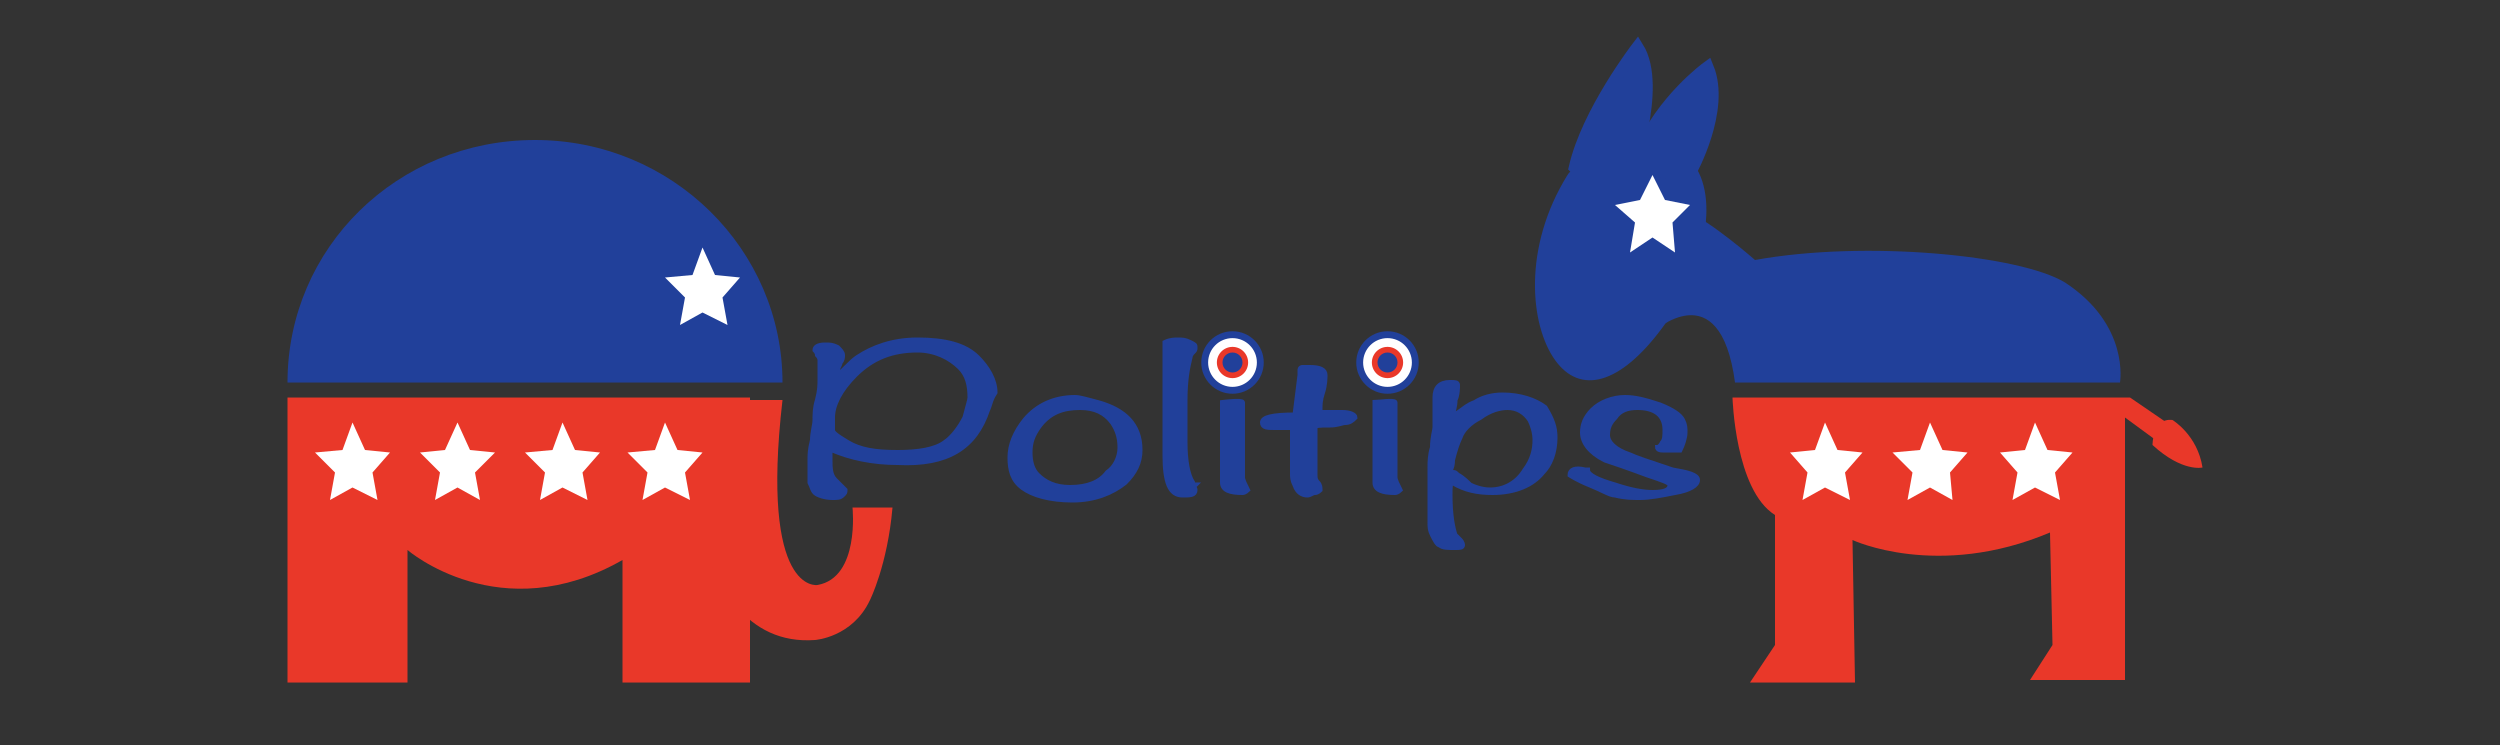 <?xml version="1.0" encoding="utf-8"?>
<!-- Generator: Adobe Illustrator 19.1.0, SVG Export Plug-In . SVG Version: 6.00 Build 0)  -->
<svg version="1.1" id="Layer_1" xmlns="http://www.w3.org/2000/svg" xmlns:xlink="http://www.w3.org/1999/xlink" x="0px" y="0px"
	 viewBox="0 0 100 29.8" style="enable-background:new 0 0 100 29.8;" xml:space="preserve">
<rect x="0" y="0" width="100" height="29.8" fill="#333333" stroke="none"/>
<style type="text/css">
	.st0{fill:#21409A;}
	.st1{fill:#E93829;}
	.st2{fill:#FFFFFF;}
	.st3{fill:#21409A;stroke:#21409A;stroke-width:0.5;stroke-miterlimit:10;}
	.st4{fill:#21409A;stroke:#21409A;stroke-width:0.2;stroke-miterlimit:10;}
	.st5{fill:#E93829;stroke:#FFFFFF;stroke-width:0.35;stroke-miterlimit:10;}
</style>
<path class="st0" d="M31.3,15.3c0-5.3-4.4-9.7-9.9-9.7s-9.9,4.3-9.9,9.7H31.3z"/>
<g>
	<path class="st1" d="M22.5,19.9"/>
	<g>
		<path class="st1" d="M24.9,22.4l0,4.9H30V15.9H11.5v11.4h4.8V22C16.3,22,20,25.2,24.9,22.4"/>
		<path class="st1" d="M27.3,15.9c0,0-0.2,10.1,5.3,9.7c0,0,1.5-0.1,2.2-1.6c0,0,0.7-1.4,0.9-3.7l-1.6,0c0,0,0.3,2.8-1.4,3.1
			c0,0-2.3,0.4-1.4-7.4H27.3z"/>
	</g>
</g>
<path class="st0" d="M62.2,14.4c1,1.4,2.6,1,4.3-1.3c1.7-2.3,2.3-5.2,1.2-6.6s-4.6-0.2-5,0.5C60.9,9.9,61.2,13,62.2,14.4z"/>
<path class="st0" d="M66.1,13.3c0,0,2.7-2.5,3.3,2h15.4c0,0,0.4-2.3-2.2-4c-1.8-1.1-8-1.7-12.4-0.9c0,0-1.7-1.5-2.8-2
	C66.4,8,66.1,13.3,66.1,13.3z"/>
<path class="st1" d="M69.3,15.9c0,0,0.1,3.7,1.7,4.7v5.2l-1,1.5h4.2l-0.1-5.7c0,0,3.4,1.6,7.9-0.3l0.1,4.5l-0.9,1.4h3.8V16.7
	l1.5,1.1c0,0,0.7,0.4,0.6-0.6l-1.9-1.3H69.3z"/>
<polygon class="st2" points="66.1,9.5 65.2,10.1 65.4,8.9 64.6,8.2 65.6,8 66.1,7 66.6,8 67.6,8.2 66.9,8.9 67,10.1 "/>
<polygon class="st2" points="28.1,12.5 27.2,13 27.4,11.9 26.6,11.1 27.7,11 28.1,9.9 28.6,11 29.6,11.1 28.9,11.9 29.1,13 "/>
<polygon class="st2" points="14.1,19.5 13.2,20 13.4,18.9 12.6,18.1 13.7,18 14.1,16.9 14.6,18 15.6,18.1 14.9,18.9 15.1,20 "/>
<polygon class="st2" points="18.3,19.5 17.4,20 17.6,18.9 16.8,18.1 17.8,18 18.3,16.9 18.8,18 19.8,18.1 19,18.9 19.2,20 "/>
<polygon class="st2" points="22.5,19.5 21.6,20 21.8,18.9 21,18.1 22.1,18 22.5,16.9 23,18 24,18.1 23.3,18.9 23.5,20 "/>
<polygon class="st2" points="26.6,19.5 25.7,20 25.9,18.9 25.1,18.1 26.2,18 26.6,16.9 27.1,18 28.1,18.1 27.4,18.9 27.6,20 "/>
<polygon class="st2" points="73,19.5 72.1,20 72.3,18.9 71.6,18.1 72.6,18 73,16.9 73.5,18 74.5,18.1 73.8,18.9 74,20 "/>
<polygon class="st2" points="77.2,19.5 76.3,20 76.5,18.9 75.7,18.1 76.8,18 77.2,16.9 77.7,18 78.7,18.1 78,18.9 78.1,20 "/>
<polygon class="st2" points="81.4,19.5 80.5,20 80.7,18.9 80,18.1 81,18 81.4,16.9 81.9,18 82.9,18.1 82.2,18.9 82.4,20 "/>
<path class="st3" d="M67.6,6.9c0,0,1.4-2.5,0.7-4.2c0,0-1.8,1.3-2.7,3.4C65.7,6,66.5,7.4,67.6,6.9z"/>
<path class="st3" d="M65.1,7.2c0,0,1.4-3.7,0.4-5.3c0,0-2,2.6-2.5,4.8C63,6.7,64.1,7.8,65.1,7.2z"/>
<path class="st1" d="M86.9,16.8c0,0,1,0.6,1.2,1.9c0,0-0.8,0.2-2-0.9C86.1,17.8,86.1,16.7,86.9,16.8z"/>
<g>
	<g>
		<path class="st4" d="M39.5,16.4c-0.5,1.5-1.6,2.2-3.6,2.1c-1,0-1.9-0.2-2.6-0.5l-0.1,0v0.4c0,0.3,0,0.6,0.2,0.8
			c0,0,0.1,0.1,0.2,0.2c0.1,0.1,0.2,0.2,0.2,0.2c0,0.1,0,0.1-0.1,0.2c-0.1,0.1-0.2,0.1-0.4,0.1c-0.3,0-0.6-0.1-0.7-0.2
			c-0.1-0.1-0.1-0.2-0.2-0.4c0-0.3,0-0.6,0-0.9c0-0.2,0-0.4,0.1-0.8c0-0.3,0.1-0.6,0.1-0.8c0-0.2,0-0.5,0.1-0.8
			c0.1-0.4,0.1-0.6,0.1-0.8v-0.8c0,0,0-0.1-0.1-0.2c0-0.1-0.1-0.2-0.1-0.2c0-0.1,0.1-0.2,0.4-0.2c0.2,0,0.3,0,0.5,0.1
			c0.1,0.1,0.2,0.2,0.2,0.3c0,0.1,0,0.2-0.1,0.3c0,0.1-0.1,0.2-0.1,0.3V15c0.3-0.2,0.5-0.5,0.8-0.7c0.6-0.4,1.4-0.7,2.4-0.7
			c1.1,0,1.9,0.2,2.4,0.7c0.4,0.4,0.7,0.9,0.7,1.4C39.6,16,39.6,16.2,39.5,16.4z M38.8,15.9c0-0.5-0.1-0.9-0.4-1.2
			c-0.4-0.4-1-0.7-1.7-0.7c-1,0-1.8,0.3-2.5,1c-0.6,0.6-0.9,1.2-0.9,1.7v0.5c0,0.1,0.1,0.2,0.6,0.5c0.5,0.3,1.1,0.4,2,0.4
			c0.8,0,1.5-0.1,1.9-0.4c0.3-0.2,0.6-0.6,0.8-1C38.7,16.3,38.8,16,38.8,15.9z"/>
		<path class="st4" d="M45.6,18c0,0.5-0.2,0.9-0.6,1.3c-0.5,0.4-1.2,0.7-2.1,0.7c-0.9,0-1.6-0.2-2-0.5c-0.4-0.3-0.5-0.7-0.5-1.2
			c0-0.5,0.2-1,0.6-1.5c0.5-0.6,1.2-0.9,2-0.9c0.2,0,0.5,0.1,0.9,0.2C45,16.4,45.6,17,45.6,18z M44.8,17.9c0-0.4-0.1-0.7-0.3-1
			c-0.3-0.4-0.7-0.6-1.3-0.6c-0.7,0-1.2,0.2-1.6,0.7c-0.3,0.4-0.4,0.7-0.4,1.1c0,0.4,0.1,0.7,0.3,0.9c0.3,0.3,0.7,0.5,1.3,0.5
			c0.7,0,1.2-0.2,1.5-0.6C44.6,18.7,44.8,18.3,44.8,17.9z"/>
		<path class="st4" d="M47.8,19.6c0,0.2-0.2,0.2-0.5,0.2c-0.5,0-0.7-0.5-0.7-1.6l0-3.9c0-0.1,0-0.2,0-0.3c0-0.1,0-0.2,0-0.3
			c0.2-0.1,0.4-0.1,0.5-0.1c0.2,0,0.3,0,0.5,0.1c0.2,0.1,0.2,0.1,0.2,0.2c0,0.1,0,0.1-0.1,0.2c-0.1,0.1-0.1,0.2-0.1,0.2
			c-0.1,0.4-0.2,0.9-0.2,1.7c0,1.1,0,1.7,0,1.7c0,0.7,0.1,1.3,0.3,1.6c0,0,0,0.1,0.1,0.1C47.7,19.5,47.8,19.5,47.8,19.6z"/>
		<path class="st4" d="M49.7,16.1l0,3c0,0.1,0.1,0.3,0.2,0.5c0,0-0.1,0.1-0.2,0.1c-0.5,0-0.8-0.1-0.8-0.4v-3.2
			C48.9,16.1,49.7,16,49.7,16.1z"/>
		<path class="st4" d="M53.8,16.9c-0.1,0-0.3,0.1-0.6,0.1c-0.4,0-0.6,0-0.6,0.1c0,0.1,0,0.4,0,1c0,0.5,0,0.8,0,0.9
			c0,0.1,0,0.2,0.1,0.3c0.1,0.1,0.1,0.2,0.1,0.3c0,0-0.1,0.1-0.2,0.1c-0.1,0-0.2,0.1-0.3,0.1c-0.2,0-0.4-0.1-0.5-0.4
			c-0.1-0.2-0.1-0.3-0.1-0.5c0-0.8,0-1.4,0-1.8c-0.1,0-0.3,0-0.7,0c-0.3,0-0.5,0-0.5-0.2c0-0.2,0.4-0.3,1.3-0.3l0.2-1.6
			c0,0,0,0,0-0.1c0,0,0-0.1,0-0.1c0,0,0-0.1,0.1-0.1c0.1,0,0.2,0,0.3,0c0.4,0,0.6,0.1,0.6,0.3c0,0.1,0,0.4-0.1,0.7
			c-0.1,0.3-0.1,0.5-0.1,0.6c0,0.1,0,0.1,0,0.2l0.9,0c0.3,0,0.5,0.1,0.5,0.2C54.1,16.8,54,16.9,53.8,16.9z"/>
		<path class="st4" d="M55.8,16.1l0,3c0,0.1,0.1,0.3,0.2,0.5c0,0-0.1,0.1-0.2,0.1c-0.5,0-0.8-0.1-0.8-0.4v-3.2
			C55.1,16.1,55.8,16,55.8,16.1z"/>
		<path class="st4" d="M62.2,17.5c0,0.6-0.2,1.1-0.5,1.4c-0.4,0.5-1.1,0.8-2,0.8c-0.6,0-1.1-0.1-1.6-0.4c-0.1,0-0.1,0.2-0.1,0.5
			c0,0.8,0.1,1.3,0.2,1.6c0,0,0.1,0.1,0.2,0.2c0.1,0.1,0.1,0.2,0.1,0.2c0,0.1-0.1,0.1-0.3,0.1c-0.3,0-0.5,0-0.6-0.1
			c-0.1,0-0.2-0.2-0.3-0.4c-0.1-0.2-0.1-0.3-0.1-0.5v-2.2c0-0.2,0-0.5,0.1-0.8c0-0.4,0.1-0.7,0.1-0.8c0-0.2,0-0.4,0-0.6
			c0-0.3,0-0.5,0-0.6c0-0.4,0.2-0.6,0.6-0.6c0.2,0,0.3,0,0.3,0.1c0,0.1,0,0.4-0.1,0.6c0,0.3-0.1,0.5-0.1,0.6h0.1
			c0.3-0.2,0.5-0.4,0.8-0.5c0.3-0.2,0.7-0.3,1.1-0.3c0.7,0,1.3,0.2,1.7,0.5C62.1,16.8,62.2,17.1,62.2,17.5z M61.4,17.6
			c0-0.3-0.1-0.6-0.2-0.8c-0.2-0.3-0.5-0.5-0.9-0.5c-0.3,0-0.7,0.1-1.1,0.4c-0.4,0.2-0.7,0.5-0.8,0.8c-0.1,0.2-0.2,0.5-0.3,0.9
			c0,0.3-0.1,0.4-0.1,0.4c0,0,0,0,0.1,0.1c0.1,0,0.1,0,0.2,0.1c0.2,0.1,0.4,0.3,0.5,0.4c0.2,0.1,0.5,0.2,0.8,0.2
			c0.6,0,1.1-0.3,1.4-0.8C61.3,18.4,61.4,18,61.4,17.6z"/>
		<path class="st4" d="M67.9,19.2c0,0.2-0.3,0.4-0.9,0.5c-0.5,0.1-1,0.2-1.4,0.2c-0.3,0-0.6,0-1-0.1c-0.2,0-0.5-0.2-1-0.4
			c-0.5-0.2-0.8-0.4-0.8-0.4c0-0.2,0.2-0.3,0.6-0.2h0.1c0,0.2,0.4,0.4,1.1,0.6c0.6,0.2,1.1,0.3,1.5,0.3c0.5,0,0.7-0.1,0.7-0.3
			c0-0.1-0.3-0.2-0.9-0.4c-0.8-0.3-1.4-0.5-1.7-0.6c-0.6-0.3-0.9-0.7-0.9-1.1c0-0.3,0.1-0.6,0.4-0.9c0.3-0.3,0.8-0.5,1.3-0.5
			c0.4,0,0.8,0.1,1.4,0.3c0.5,0.2,0.8,0.4,0.9,0.6c0.1,0.2,0.1,0.3,0.1,0.5c0,0.2-0.1,0.5-0.2,0.7C67.1,18,67,18,66.9,18
			c-0.1,0-0.2,0-0.4,0c-0.2,0-0.2-0.1-0.2-0.1c0,0,0.1,0,0.2-0.2c0.1-0.1,0.1-0.3,0.1-0.5c0-0.6-0.4-0.9-1.1-0.9
			c-0.4,0-0.7,0.1-0.9,0.4c-0.2,0.2-0.3,0.4-0.3,0.7c0,0.3,0.3,0.6,0.9,0.8c0.2,0.1,0.8,0.3,1.7,0.6C67.5,18.9,67.9,19,67.9,19.2z"
			/>
	</g>
</g>
<circle class="st3" cx="49.3" cy="14.5" r="1"/>
<circle class="st5" cx="49.3" cy="14.5" r="0.8"/>
<circle class="st0" cx="49.3" cy="14.5" r="0.4"/>
<circle class="st3" cx="55.5" cy="14.5" r="1"/>
<circle class="st5" cx="55.5" cy="14.5" r="0.8"/>
<circle class="st0" cx="55.5" cy="14.5" r="0.4"/>
</svg>
